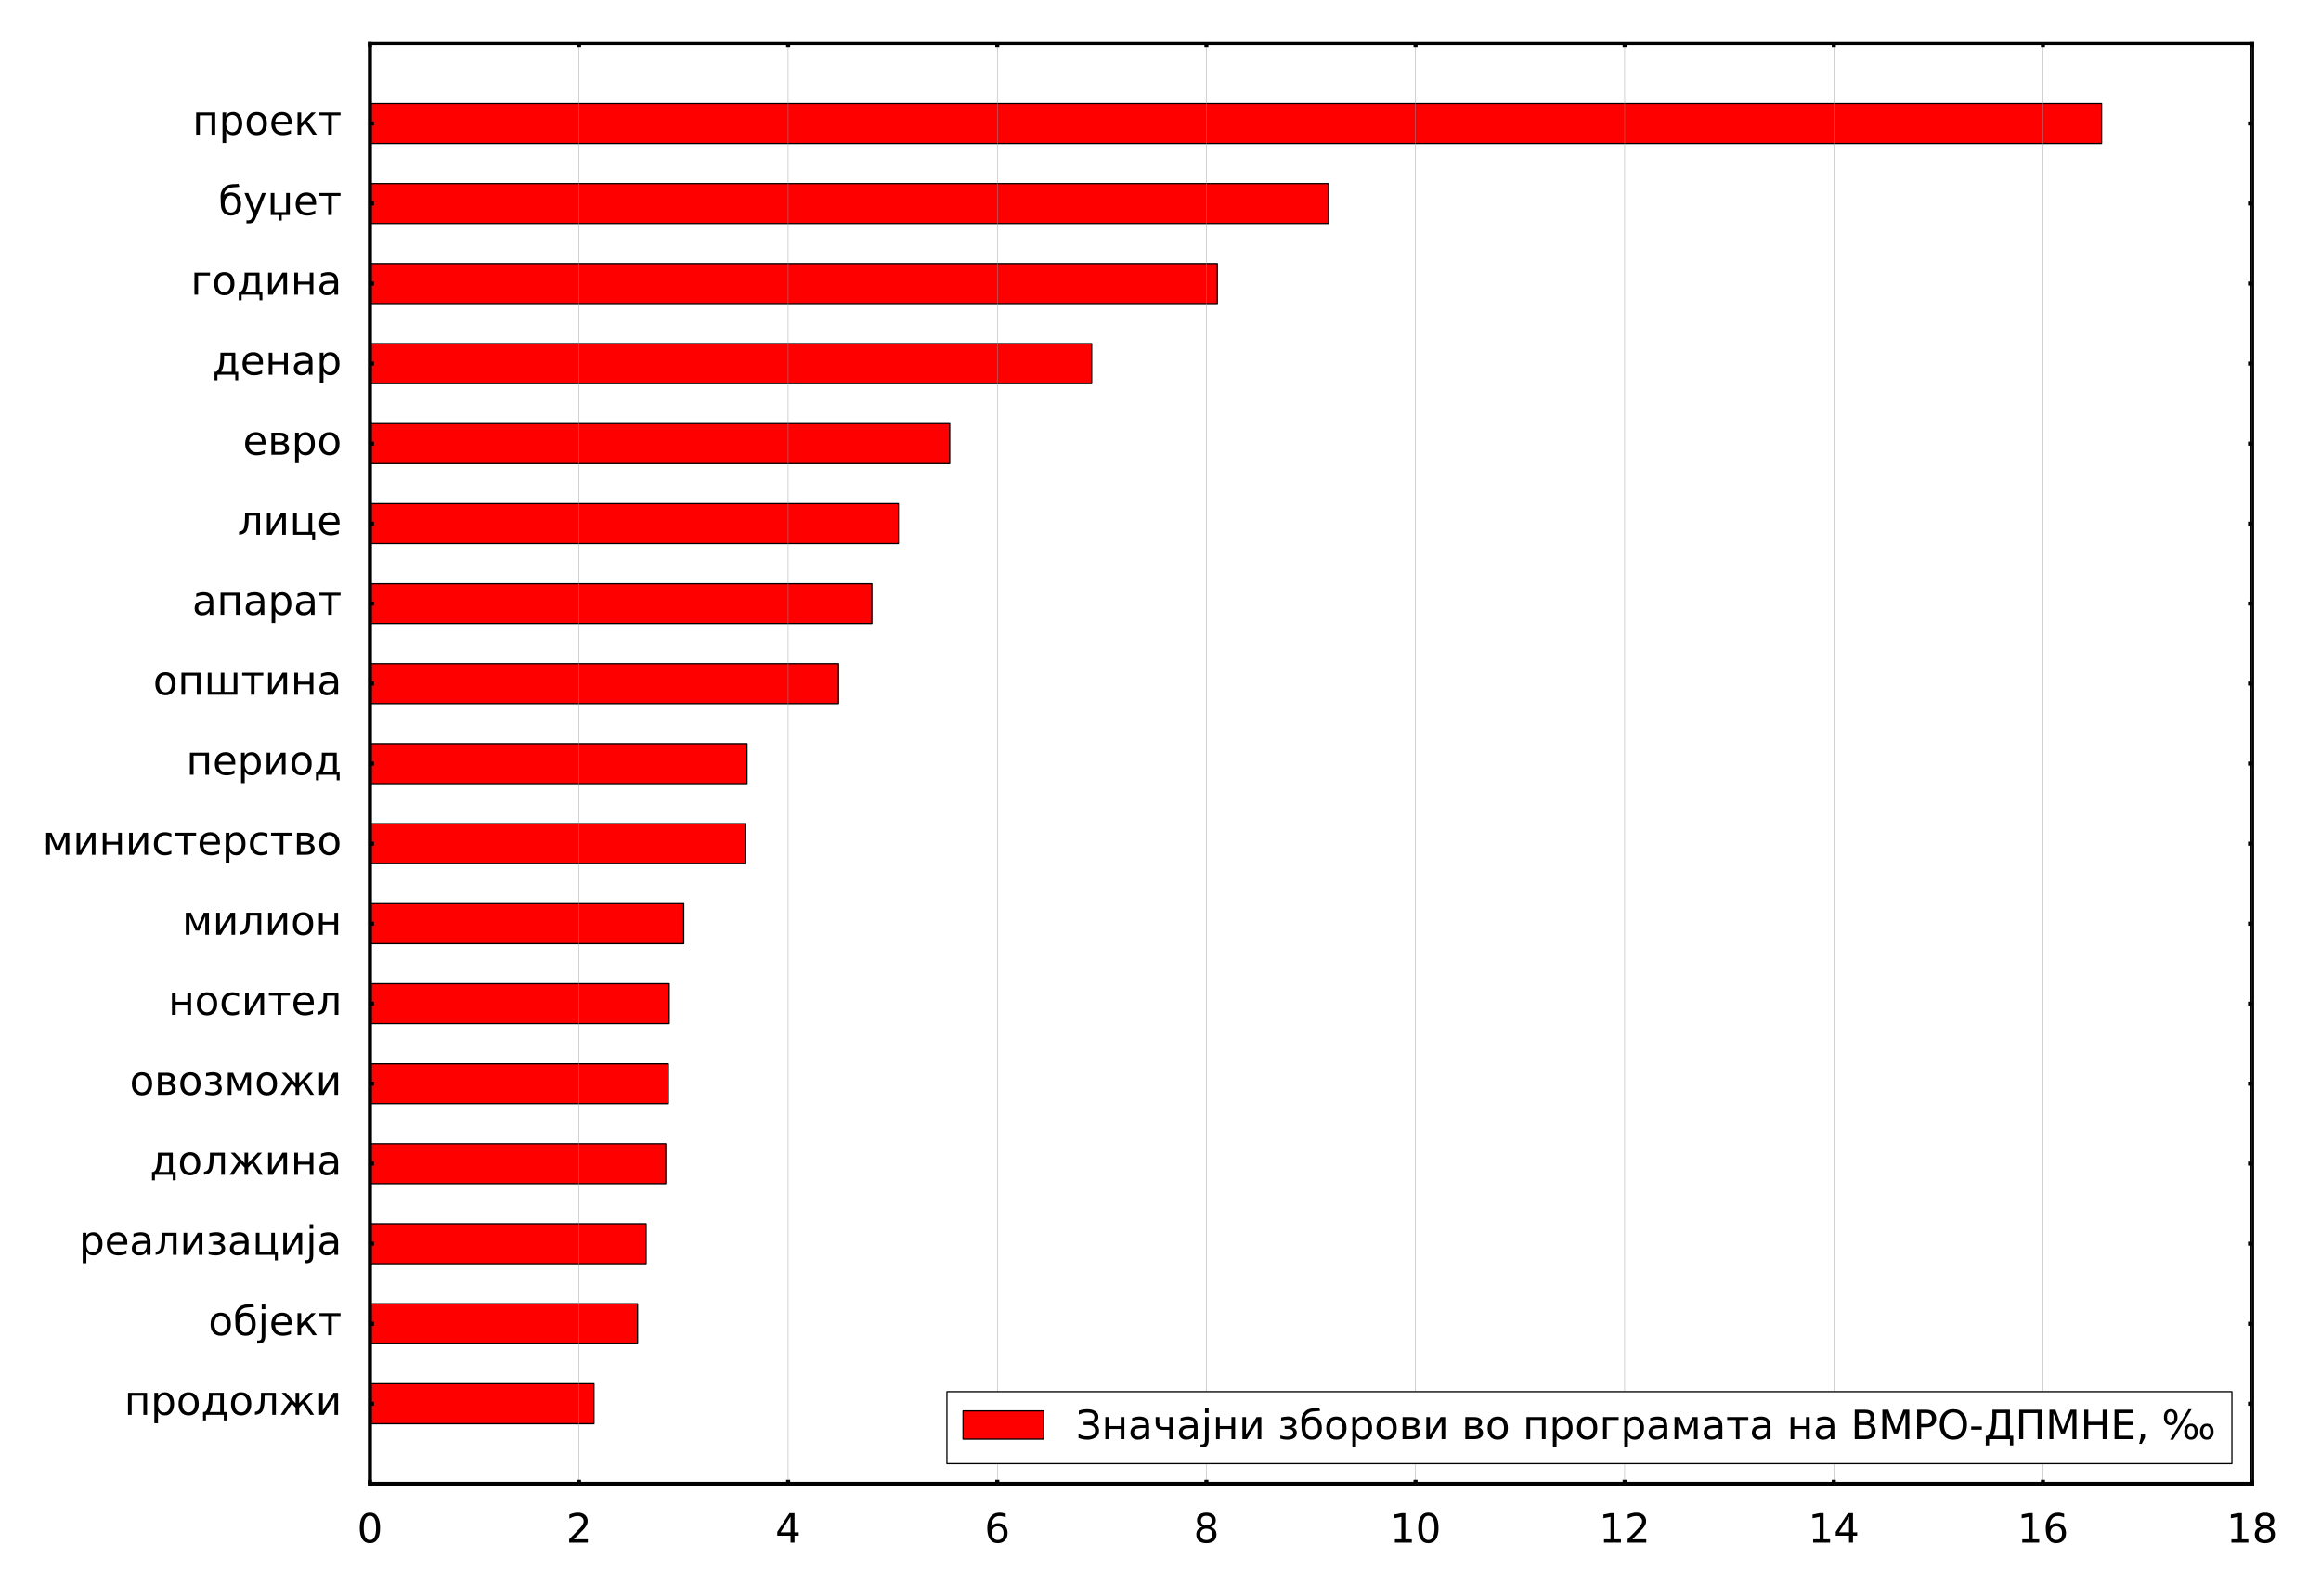 <?xml version="1.0" encoding="utf-8" standalone="no"?>
<!DOCTYPE svg PUBLIC "-//W3C//DTD SVG 1.1//EN"
  "http://www.w3.org/Graphics/SVG/1.1/DTD/svg11.dtd">
<!-- Created with matplotlib (http://matplotlib.org/) -->
<svg height="396pt" version="1.1" viewBox="0 0 576 396" width="576pt" xmlns="http://www.w3.org/2000/svg" xmlns:xlink="http://www.w3.org/1999/xlink">
 <defs>
  <style type="text/css">
*{stroke-linecap:butt;stroke-linejoin:round;stroke-miterlimit:100000;}
  </style>
 </defs>
 <g id="figure_1">
  <g id="patch_1">
   <path d="M 0 396 
L 576 396 
L 576 0 
L 0 0 
z
" style="fill:#ffffff;"/>
  </g>
  <g id="axes_1">
   <g id="patch_2">
    <path d="M 91.8 368.2 
L 558.888 368.2 
L 558.888 10.8 
L 91.8 10.8 
z
" style="fill:#ffffff;"/>
   </g>
   <g id="patch_3">
    <path clip-path="url(#p13153e1af4)" d="M 91.8 353.308 
L 147.401 353.308 
L 147.401 343.381 
L 91.8 343.381 
z
" style="fill:#ff0000;stroke:#000000;stroke-linejoin:miter;stroke-width:0.3;"/>
   </g>
   <g id="patch_4">
    <path clip-path="url(#p13153e1af4)" d="M 91.8 333.453 
L 158.225 333.453 
L 158.225 323.525 
L 91.8 323.525 
z
" style="fill:#ff0000;stroke:#000000;stroke-linejoin:miter;stroke-width:0.3;"/>
   </g>
   <g id="patch_5">
    <path clip-path="url(#p13153e1af4)" d="M 91.8 313.597 
L 160.347 313.597 
L 160.347 303.669 
L 91.8 303.669 
z
" style="fill:#ff0000;stroke:#000000;stroke-linejoin:miter;stroke-width:0.3;"/>
   </g>
   <g id="patch_6">
    <path clip-path="url(#p13153e1af4)" d="M 91.8 293.742 
L 165.228 293.742 
L 165.228 283.814 
L 91.8 283.814 
z
" style="fill:#ff0000;stroke:#000000;stroke-linejoin:miter;stroke-width:0.3;"/>
   </g>
   <g id="patch_7">
    <path clip-path="url(#p13153e1af4)" d="M 91.8 273.886 
L 165.864 273.886 
L 165.864 263.958 
L 91.8 263.958 
z
" style="fill:#ff0000;stroke:#000000;stroke-linejoin:miter;stroke-width:0.3;"/>
   </g>
   <g id="patch_8">
    <path clip-path="url(#p13153e1af4)" d="M 91.8 254.031 
L 166.077 254.031 
L 166.077 244.103 
L 91.8 244.103 
z
" style="fill:#ff0000;stroke:#000000;stroke-linejoin:miter;stroke-width:0.3;"/>
   </g>
   <g id="patch_9">
    <path clip-path="url(#p13153e1af4)" d="M 91.8 234.175 
L 169.684 234.175 
L 169.684 224.247 
L 91.8 224.247 
z
" style="fill:#ff0000;stroke:#000000;stroke-linejoin:miter;stroke-width:0.3;"/>
   </g>
   <g id="patch_10">
    <path clip-path="url(#p13153e1af4)" d="M 91.8 214.319 
L 184.964 214.319 
L 184.964 204.392 
L 91.8 204.392 
z
" style="fill:#ff0000;stroke:#000000;stroke-linejoin:miter;stroke-width:0.3;"/>
   </g>
   <g id="patch_11">
    <path clip-path="url(#p13153e1af4)" d="M 91.8 194.464 
L 185.389 194.464 
L 185.389 184.536 
L 91.8 184.536 
z
" style="fill:#ff0000;stroke:#000000;stroke-linejoin:miter;stroke-width:0.3;"/>
   </g>
   <g id="patch_12">
    <path clip-path="url(#p13153e1af4)" d="M 91.8 174.608 
L 208.096 174.608 
L 208.096 164.681 
L 91.8 164.681 
z
" style="fill:#ff0000;stroke:#000000;stroke-linejoin:miter;stroke-width:0.3;"/>
   </g>
   <g id="patch_13">
    <path clip-path="url(#p13153e1af4)" d="M 91.8 154.753 
L 216.373 154.753 
L 216.373 144.825 
L 91.8 144.825 
z
" style="fill:#ff0000;stroke:#000000;stroke-linejoin:miter;stroke-width:0.3;"/>
   </g>
   <g id="patch_14">
    <path clip-path="url(#p13153e1af4)" d="M 91.8 134.897 
L 222.951 134.897 
L 222.951 124.969 
L 91.8 124.969 
z
" style="fill:#ff0000;stroke:#000000;stroke-linejoin:miter;stroke-width:0.3;"/>
   </g>
   <g id="patch_15">
    <path clip-path="url(#p13153e1af4)" d="M 91.8 115.042 
L 235.685 115.042 
L 235.685 105.114 
L 91.8 105.114 
z
" style="fill:#ff0000;stroke:#000000;stroke-linejoin:miter;stroke-width:0.3;"/>
   </g>
   <g id="patch_16">
    <path clip-path="url(#p13153e1af4)" d="M 91.8 95.186 
L 270.913 95.186 
L 270.913 85.258 
L 91.8 85.258 
z
" style="fill:#ff0000;stroke:#000000;stroke-linejoin:miter;stroke-width:0.3;"/>
   </g>
   <g id="patch_17">
    <path clip-path="url(#p13153e1af4)" d="M 91.8 75.331 
L 302.109 75.331 
L 302.109 65.403 
L 91.8 65.403 
z
" style="fill:#ff0000;stroke:#000000;stroke-linejoin:miter;stroke-width:0.3;"/>
   </g>
   <g id="patch_18">
    <path clip-path="url(#p13153e1af4)" d="M 91.8 55.475 
L 329.698 55.475 
L 329.698 45.547 
L 91.8 45.547 
z
" style="fill:#ff0000;stroke:#000000;stroke-linejoin:miter;stroke-width:0.3;"/>
   </g>
   <g id="patch_19">
    <path clip-path="url(#p13153e1af4)" d="M 91.8 35.619 
L 521.544 35.619 
L 521.544 25.692 
L 91.8 25.692 
z
" style="fill:#ff0000;stroke:#000000;stroke-linejoin:miter;stroke-width:0.3;"/>
   </g>
   <g id="patch_20">
    <path d="M 91.8 10.8 
L 558.888 10.8 
" style="fill:none;stroke:#000000;stroke-linecap:square;stroke-linejoin:miter;"/>
   </g>
   <g id="patch_21">
    <path d="M 558.888 368.2 
L 558.888 10.8 
" style="fill:none;stroke:#000000;stroke-linecap:square;stroke-linejoin:miter;"/>
   </g>
   <g id="patch_22">
    <path d="M 91.8 368.2 
L 558.888 368.2 
" style="fill:none;stroke:#000000;stroke-linecap:square;stroke-linejoin:miter;"/>
   </g>
   <g id="patch_23">
    <path d="M 91.8 368.2 
L 91.8 10.8 
" style="fill:none;stroke:#000000;stroke-linecap:square;stroke-linejoin:miter;"/>
   </g>
   <g id="matplotlib.axis_1">
    <g id="xtick_1">
     <g id="line2d_1">
      <path clip-path="url(#p13153e1af4)" d="M 91.8 368.2 
L 91.8 10.8 
" style="fill:none;stroke:#999999;stroke-linecap:square;stroke-width:0.1;"/>
     </g>
     <g id="line2d_2">
      <defs>
       <path d="M 0 0 
L 0 -1 
" id="m76e1d0efbb" style="stroke:#000000;"/>
      </defs>
      <g>
       <use style="stroke:#000000;" x="91.8" xlink:href="#m76e1d0efbb" y="368.2"/>
      </g>
     </g>
     <g id="line2d_3">
      <defs>
       <path d="M 0 0 
L 0 1 
" id="m4aeb78af5b" style="stroke:#000000;"/>
      </defs>
      <g>
       <use style="stroke:#000000;" x="91.8" xlink:href="#m4aeb78af5b" y="10.8"/>
      </g>
     </g>
     <g id="text_1">
      <!-- 0 -->
      <defs>
       <path d="M 31.781 66.406 
Q 24.172 66.406 20.328 58.906 
Q 16.5 51.422 16.5 36.375 
Q 16.5 21.391 20.328 13.891 
Q 24.172 6.391 31.781 6.391 
Q 39.453 6.391 43.281 13.891 
Q 47.125 21.391 47.125 36.375 
Q 47.125 51.422 43.281 58.906 
Q 39.453 66.406 31.781 66.406 
M 31.781 74.219 
Q 44.047 74.219 50.516 64.516 
Q 56.984 54.828 56.984 36.375 
Q 56.984 17.969 50.516 8.266 
Q 44.047 -1.422 31.781 -1.422 
Q 19.531 -1.422 13.062 8.266 
Q 6.594 17.969 6.594 36.375 
Q 6.594 54.828 13.062 64.516 
Q 19.531 74.219 31.781 74.219 
" id="DejaVuSans-30"/>
      </defs>
      <g transform="translate(88.619 382.798)scale(0.1 -0.1)">
       <use xlink:href="#DejaVuSans-30"/>
      </g>
     </g>
    </g>
    <g id="xtick_2">
     <g id="line2d_4">
      <path clip-path="url(#p13153e1af4)" d="M 143.699 368.2 
L 143.699 10.8 
" style="fill:none;stroke:#999999;stroke-linecap:square;stroke-width:0.1;"/>
     </g>
     <g id="line2d_5">
      <g>
       <use style="stroke:#000000;" x="143.699" xlink:href="#m76e1d0efbb" y="368.2"/>
      </g>
     </g>
     <g id="line2d_6">
      <g>
       <use style="stroke:#000000;" x="143.699" xlink:href="#m4aeb78af5b" y="10.8"/>
      </g>
     </g>
     <g id="text_2">
      <!-- 2 -->
      <defs>
       <path d="M 19.188 8.297 
L 53.609 8.297 
L 53.609 0 
L 7.328 0 
L 7.328 8.297 
Q 12.938 14.109 22.625 23.891 
Q 32.328 33.688 34.812 36.531 
Q 39.547 41.844 41.422 45.531 
Q 43.312 49.219 43.312 52.781 
Q 43.312 58.594 39.234 62.25 
Q 35.156 65.922 28.609 65.922 
Q 23.969 65.922 18.812 64.312 
Q 13.672 62.703 7.812 59.422 
L 7.812 69.391 
Q 13.766 71.781 18.938 73 
Q 24.125 74.219 28.422 74.219 
Q 39.75 74.219 46.484 68.547 
Q 53.219 62.891 53.219 53.422 
Q 53.219 48.922 51.531 44.891 
Q 49.859 40.875 45.406 35.406 
Q 44.188 33.984 37.641 27.219 
Q 31.109 20.453 19.188 8.297 
" id="DejaVuSans-32"/>
      </defs>
      <g transform="translate(140.517 382.798)scale(0.1 -0.1)">
       <use xlink:href="#DejaVuSans-32"/>
      </g>
     </g>
    </g>
    <g id="xtick_3">
     <g id="line2d_7">
      <path clip-path="url(#p13153e1af4)" d="M 195.597 368.2 
L 195.597 10.8 
" style="fill:none;stroke:#999999;stroke-linecap:square;stroke-width:0.1;"/>
     </g>
     <g id="line2d_8">
      <g>
       <use style="stroke:#000000;" x="195.597" xlink:href="#m76e1d0efbb" y="368.2"/>
      </g>
     </g>
     <g id="line2d_9">
      <g>
       <use style="stroke:#000000;" x="195.597" xlink:href="#m4aeb78af5b" y="10.8"/>
      </g>
     </g>
     <g id="text_3">
      <!-- 4 -->
      <defs>
       <path d="M 37.797 64.312 
L 12.891 25.391 
L 37.797 25.391 
z
M 35.203 72.906 
L 47.609 72.906 
L 47.609 25.391 
L 58.016 25.391 
L 58.016 17.188 
L 47.609 17.188 
L 47.609 0 
L 37.797 0 
L 37.797 17.188 
L 4.891 17.188 
L 4.891 26.703 
z
" id="DejaVuSans-34"/>
      </defs>
      <g transform="translate(192.416 382.798)scale(0.1 -0.1)">
       <use xlink:href="#DejaVuSans-34"/>
      </g>
     </g>
    </g>
    <g id="xtick_4">
     <g id="line2d_10">
      <path clip-path="url(#p13153e1af4)" d="M 247.496 368.2 
L 247.496 10.8 
" style="fill:none;stroke:#999999;stroke-linecap:square;stroke-width:0.1;"/>
     </g>
     <g id="line2d_11">
      <g>
       <use style="stroke:#000000;" x="247.496" xlink:href="#m76e1d0efbb" y="368.2"/>
      </g>
     </g>
     <g id="line2d_12">
      <g>
       <use style="stroke:#000000;" x="247.496" xlink:href="#m4aeb78af5b" y="10.8"/>
      </g>
     </g>
     <g id="text_4">
      <!-- 6 -->
      <defs>
       <path d="M 33.016 40.375 
Q 26.375 40.375 22.484 35.828 
Q 18.609 31.297 18.609 23.391 
Q 18.609 15.531 22.484 10.953 
Q 26.375 6.391 33.016 6.391 
Q 39.656 6.391 43.531 10.953 
Q 47.406 15.531 47.406 23.391 
Q 47.406 31.297 43.531 35.828 
Q 39.656 40.375 33.016 40.375 
M 52.594 71.297 
L 52.594 62.312 
Q 48.875 64.062 45.094 64.984 
Q 41.312 65.922 37.594 65.922 
Q 27.828 65.922 22.672 59.328 
Q 17.531 52.734 16.797 39.406 
Q 19.672 43.656 24.016 45.922 
Q 28.375 48.188 33.594 48.188 
Q 44.578 48.188 50.953 41.516 
Q 57.328 34.859 57.328 23.391 
Q 57.328 12.156 50.688 5.359 
Q 44.047 -1.422 33.016 -1.422 
Q 20.359 -1.422 13.672 8.266 
Q 6.984 17.969 6.984 36.375 
Q 6.984 53.656 15.188 63.938 
Q 23.391 74.219 37.203 74.219 
Q 40.922 74.219 44.703 73.484 
Q 48.484 72.75 52.594 71.297 
" id="DejaVuSans-36"/>
      </defs>
      <g transform="translate(244.315 382.798)scale(0.1 -0.1)">
       <use xlink:href="#DejaVuSans-36"/>
      </g>
     </g>
    </g>
    <g id="xtick_5">
     <g id="line2d_13">
      <path clip-path="url(#p13153e1af4)" d="M 299.394 368.2 
L 299.394 10.8 
" style="fill:none;stroke:#999999;stroke-linecap:square;stroke-width:0.1;"/>
     </g>
     <g id="line2d_14">
      <g>
       <use style="stroke:#000000;" x="299.394" xlink:href="#m76e1d0efbb" y="368.2"/>
      </g>
     </g>
     <g id="line2d_15">
      <g>
       <use style="stroke:#000000;" x="299.394" xlink:href="#m4aeb78af5b" y="10.8"/>
      </g>
     </g>
     <g id="text_5">
      <!-- 8 -->
      <defs>
       <path d="M 31.781 34.625 
Q 24.75 34.625 20.719 30.859 
Q 16.703 27.094 16.703 20.516 
Q 16.703 13.922 20.719 10.156 
Q 24.75 6.391 31.781 6.391 
Q 38.812 6.391 42.859 10.172 
Q 46.922 13.969 46.922 20.516 
Q 46.922 27.094 42.891 30.859 
Q 38.875 34.625 31.781 34.625 
M 21.922 38.812 
Q 15.578 40.375 12.031 44.719 
Q 8.5 49.078 8.5 55.328 
Q 8.5 64.062 14.719 69.141 
Q 20.953 74.219 31.781 74.219 
Q 42.672 74.219 48.875 69.141 
Q 55.078 64.062 55.078 55.328 
Q 55.078 49.078 51.531 44.719 
Q 48 40.375 41.703 38.812 
Q 48.828 37.156 52.797 32.312 
Q 56.781 27.484 56.781 20.516 
Q 56.781 9.906 50.312 4.234 
Q 43.844 -1.422 31.781 -1.422 
Q 19.734 -1.422 13.25 4.234 
Q 6.781 9.906 6.781 20.516 
Q 6.781 27.484 10.781 32.312 
Q 14.797 37.156 21.922 38.812 
M 18.312 54.391 
Q 18.312 48.734 21.844 45.562 
Q 25.391 42.391 31.781 42.391 
Q 38.141 42.391 41.719 45.562 
Q 45.312 48.734 45.312 54.391 
Q 45.312 60.062 41.719 63.234 
Q 38.141 66.406 31.781 66.406 
Q 25.391 66.406 21.844 63.234 
Q 18.312 60.062 18.312 54.391 
" id="DejaVuSans-38"/>
      </defs>
      <g transform="translate(296.213 382.798)scale(0.1 -0.1)">
       <use xlink:href="#DejaVuSans-38"/>
      </g>
     </g>
    </g>
    <g id="xtick_6">
     <g id="line2d_16">
      <path clip-path="url(#p13153e1af4)" d="M 351.293 368.2 
L 351.293 10.8 
" style="fill:none;stroke:#999999;stroke-linecap:square;stroke-width:0.1;"/>
     </g>
     <g id="line2d_17">
      <g>
       <use style="stroke:#000000;" x="351.293" xlink:href="#m76e1d0efbb" y="368.2"/>
      </g>
     </g>
     <g id="line2d_18">
      <g>
       <use style="stroke:#000000;" x="351.293" xlink:href="#m4aeb78af5b" y="10.8"/>
      </g>
     </g>
     <g id="text_6">
      <!-- 10 -->
      <defs>
       <path d="M 12.406 8.297 
L 28.516 8.297 
L 28.516 63.922 
L 10.984 60.406 
L 10.984 69.391 
L 28.422 72.906 
L 38.281 72.906 
L 38.281 8.297 
L 54.391 8.297 
L 54.391 0 
L 12.406 0 
z
" id="DejaVuSans-31"/>
      </defs>
      <g transform="translate(344.931 382.798)scale(0.1 -0.1)">
       <use xlink:href="#DejaVuSans-31"/>
       <use x="63.623" xlink:href="#DejaVuSans-30"/>
      </g>
     </g>
    </g>
    <g id="xtick_7">
     <g id="line2d_19">
      <path clip-path="url(#p13153e1af4)" d="M 403.192 368.2 
L 403.192 10.8 
" style="fill:none;stroke:#999999;stroke-linecap:square;stroke-width:0.1;"/>
     </g>
     <g id="line2d_20">
      <g>
       <use style="stroke:#000000;" x="403.192" xlink:href="#m76e1d0efbb" y="368.2"/>
      </g>
     </g>
     <g id="line2d_21">
      <g>
       <use style="stroke:#000000;" x="403.192" xlink:href="#m4aeb78af5b" y="10.8"/>
      </g>
     </g>
     <g id="text_7">
      <!-- 12 -->
      <g transform="translate(396.829 382.798)scale(0.1 -0.1)">
       <use xlink:href="#DejaVuSans-31"/>
       <use x="63.623" xlink:href="#DejaVuSans-32"/>
      </g>
     </g>
    </g>
    <g id="xtick_8">
     <g id="line2d_22">
      <path clip-path="url(#p13153e1af4)" d="M 455.09 368.2 
L 455.09 10.8 
" style="fill:none;stroke:#999999;stroke-linecap:square;stroke-width:0.1;"/>
     </g>
     <g id="line2d_23">
      <g>
       <use style="stroke:#000000;" x="455.09" xlink:href="#m76e1d0efbb" y="368.2"/>
      </g>
     </g>
     <g id="line2d_24">
      <g>
       <use style="stroke:#000000;" x="455.09" xlink:href="#m4aeb78af5b" y="10.8"/>
      </g>
     </g>
     <g id="text_8">
      <!-- 14 -->
      <g transform="translate(448.728 382.798)scale(0.1 -0.1)">
       <use xlink:href="#DejaVuSans-31"/>
       <use x="63.623" xlink:href="#DejaVuSans-34"/>
      </g>
     </g>
    </g>
    <g id="xtick_9">
     <g id="line2d_25">
      <path clip-path="url(#p13153e1af4)" d="M 506.989 368.2 
L 506.989 10.8 
" style="fill:none;stroke:#999999;stroke-linecap:square;stroke-width:0.1;"/>
     </g>
     <g id="line2d_26">
      <g>
       <use style="stroke:#000000;" x="506.989" xlink:href="#m76e1d0efbb" y="368.2"/>
      </g>
     </g>
     <g id="line2d_27">
      <g>
       <use style="stroke:#000000;" x="506.989" xlink:href="#m4aeb78af5b" y="10.8"/>
      </g>
     </g>
     <g id="text_9">
      <!-- 16 -->
      <g transform="translate(500.626 382.798)scale(0.1 -0.1)">
       <use xlink:href="#DejaVuSans-31"/>
       <use x="63.623" xlink:href="#DejaVuSans-36"/>
      </g>
     </g>
    </g>
    <g id="xtick_10">
     <g id="line2d_28">
      <path clip-path="url(#p13153e1af4)" d="M 558.888 368.2 
L 558.888 10.8 
" style="fill:none;stroke:#999999;stroke-linecap:square;stroke-width:0.1;"/>
     </g>
     <g id="line2d_29">
      <g>
       <use style="stroke:#000000;" x="558.888" xlink:href="#m76e1d0efbb" y="368.2"/>
      </g>
     </g>
     <g id="line2d_30">
      <g>
       <use style="stroke:#000000;" x="558.888" xlink:href="#m4aeb78af5b" y="10.8"/>
      </g>
     </g>
     <g id="text_10">
      <!-- 18 -->
      <g transform="translate(552.525 382.798)scale(0.1 -0.1)">
       <use xlink:href="#DejaVuSans-31"/>
       <use x="63.623" xlink:href="#DejaVuSans-38"/>
      </g>
     </g>
    </g>
   </g>
   <g id="matplotlib.axis_2">
    <g id="ytick_1">
     <g id="line2d_31">
      <defs>
       <path d="M 0 0 
L 1 0 
" id="m830a93de79" style="stroke:#000000;"/>
      </defs>
      <g>
       <use style="stroke:#000000;" x="91.8" xlink:href="#m830a93de79" y="348.344"/>
      </g>
     </g>
     <g id="line2d_32">
      <defs>
       <path d="M 0 0 
L -1 0 
" id="m2ca3d62f5e" style="stroke:#000000;"/>
      </defs>
      <g>
       <use style="stroke:#000000;" x="558.888" xlink:href="#m2ca3d62f5e" y="348.344"/>
      </g>
     </g>
     <g id="text_11">
      <!-- продолжи -->
      <defs>
       <path d="M 3.719 0 
L 3.719 7.469 
Q 12.594 8.844 15.328 14.984 
Q 18.656 23.641 18.656 45.75 
L 18.656 54.688 
L 55.609 54.688 
L 55.609 0 
L 46.625 0 
L 46.625 47.516 
L 27.641 47.516 
L 27.641 42.094 
Q 27.641 21 23.344 11.531 
Q 18.75 1.422 3.719 0 
" id="DejaVuSans-43b"/>
       <path d="M 30.609 48.391 
Q 23.391 48.391 19.188 42.75 
Q 14.984 37.109 14.984 27.297 
Q 14.984 17.484 19.156 11.844 
Q 23.344 6.203 30.609 6.203 
Q 37.797 6.203 41.984 11.859 
Q 46.188 17.531 46.188 27.297 
Q 46.188 37.016 41.984 42.703 
Q 37.797 48.391 30.609 48.391 
M 30.609 56 
Q 42.328 56 49.016 48.375 
Q 55.719 40.766 55.719 27.297 
Q 55.719 13.875 49.016 6.219 
Q 42.328 -1.422 30.609 -1.422 
Q 18.844 -1.422 12.172 6.219 
Q 5.516 13.875 5.516 27.297 
Q 5.516 40.766 12.172 48.375 
Q 18.844 56 30.609 56 
" id="DejaVuSans-43e"/>
       <path d="M 56.297 54.688 
L 56.297 0 
L 47.266 0 
L 47.266 47.516 
L 18.109 47.516 
L 18.109 0 
L 9.078 0 
L 9.078 54.688 
z
" id="DejaVuSans-43f"/>
       <path d="M 18.109 8.203 
L 18.109 -20.797 
L 9.078 -20.797 
L 9.078 54.688 
L 18.109 54.688 
L 18.109 46.391 
Q 20.953 51.266 25.266 53.625 
Q 29.594 56 35.594 56 
Q 45.562 56 51.781 48.094 
Q 58.016 40.188 58.016 27.297 
Q 58.016 14.406 51.781 6.484 
Q 45.562 -1.422 35.594 -1.422 
Q 29.594 -1.422 25.266 0.953 
Q 20.953 3.328 18.109 8.203 
M 48.688 27.297 
Q 48.688 37.203 44.609 42.844 
Q 40.531 48.484 33.406 48.484 
Q 26.266 48.484 22.188 42.844 
Q 18.109 37.203 18.109 27.297 
Q 18.109 17.391 22.188 11.75 
Q 26.266 6.109 33.406 6.109 
Q 40.531 6.109 44.609 11.75 
Q 48.688 17.391 48.688 27.297 
" id="DejaVuSans-440"/>
       <path d="M 21.625 7.172 
L 47.703 7.172 
L 47.703 47.516 
L 28.812 47.516 
L 28.812 40.672 
Q 28.812 20.562 23.047 9.812 
z
M 8.594 7.172 
Q 13.031 9.125 14.984 13.281 
Q 19.781 23.578 19.781 44.344 
L 19.781 54.688 
L 56.734 54.688 
L 56.734 7.172 
L 63.922 7.172 
L 63.922 -13.812 
L 56.734 -13.812 
L 56.734 0 
L 12.406 0 
L 12.406 -13.812 
L 5.219 -13.812 
L 5.219 7.172 
z
" id="DejaVuSans-434"/>
       <path d="M 40.578 54.688 
L 49.516 54.688 
L 49.516 29 
L 73.391 54.688 
L 83.844 54.688 
L 64.203 33.641 
L 86.672 0 
L 77.047 0 
L 58.641 27.641 
L 49.516 17.828 
L 49.516 0 
L 40.578 0 
L 40.578 17.828 
L 31.453 27.641 
L 13.031 0 
L 3.422 0 
L 25.875 33.641 
L 6.25 54.688 
L 16.703 54.688 
L 40.578 29 
z
" id="DejaVuSans-436"/>
       <path d="M 55.906 54.688 
L 55.906 0 
L 46.969 0 
L 46.969 43.891 
L 20.609 0 
L 9.078 0 
L 9.078 54.688 
L 18.016 54.688 
L 18.016 10.891 
L 44.344 54.688 
z
" id="DejaVuSans-438"/>
      </defs>
      <g transform="translate(30.863 351.104)scale(0.1 -0.1)">
       <use xlink:href="#DejaVuSans-43f"/>
       <use x="65.381" xlink:href="#DejaVuSans-440"/>
       <use x="128.857" xlink:href="#DejaVuSans-43e"/>
       <use x="190.039" xlink:href="#DejaVuSans-434"/>
       <use x="259.18" xlink:href="#DejaVuSans-43e"/>
       <use x="320.361" xlink:href="#DejaVuSans-43b"/>
       <use x="384.277" xlink:href="#DejaVuSans-436"/>
       <use x="474.365" xlink:href="#DejaVuSans-438"/>
      </g>
     </g>
    </g>
    <g id="ytick_2">
     <g id="line2d_33">
      <g>
       <use style="stroke:#000000;" x="91.8" xlink:href="#m830a93de79" y="328.489"/>
      </g>
     </g>
     <g id="line2d_34">
      <g>
       <use style="stroke:#000000;" x="558.888" xlink:href="#m2ca3d62f5e" y="328.489"/>
      </g>
     </g>
     <g id="text_12">
      <!-- објект -->
      <defs>
       <path d="M 31.109 56 
Q 42.828 56 49.516 48.375 
Q 56.203 40.766 56.203 27.297 
Q 56.203 13.875 49.516 6.219 
Q 42.828 -1.422 31.109 -1.422 
Q 19.344 -1.422 12.844 6 
Q 6.344 13.422 6 27.297 
L 5.719 38.484 
Q 5.469 44.281 5.469 46.297 
Q 5.469 54.109 8.297 59.859 
Q 12.75 68.891 20.438 72.797 
Q 28.125 76.703 41.016 76.812 
Q 46.969 76.859 49.609 77.688 
L 52.094 70.562 
Q 49.703 69.578 47.516 69.531 
L 35.297 68.703 
Q 29.156 68.266 25.438 66.109 
Q 15.719 60.406 14.797 52.938 
L 14.453 50.203 
Q 20.797 56 31.109 56 
M 31.109 48.391 
Q 23.875 48.391 19.672 42.75 
Q 15.484 37.109 15.484 27.297 
Q 15.484 17.484 19.656 11.844 
Q 23.828 6.203 31.109 6.203 
Q 38.281 6.203 42.484 11.859 
Q 46.688 17.531 46.688 27.297 
Q 46.688 37.016 42.484 42.703 
Q 38.281 48.391 31.109 48.391 
" id="DejaVuSans-431"/>
       <path d="M 9.422 54.688 
L 18.406 54.688 
L 18.406 -0.984 
Q 18.406 -11.422 14.422 -16.109 
Q 10.453 -20.797 1.609 -20.797 
L -1.812 -20.797 
L -1.812 -13.188 
L 0.594 -13.188 
Q 5.719 -13.188 7.562 -10.812 
Q 9.422 -8.453 9.422 -0.984 
z
M 9.422 75.984 
L 18.406 75.984 
L 18.406 64.594 
L 9.422 64.594 
z
" id="DejaVuSans-458"/>
       <path d="M 2.938 54.688 
L 55.328 54.688 
L 55.328 47.516 
L 33.547 47.516 
L 33.547 0 
L 24.703 0 
L 24.703 47.516 
L 2.938 47.516 
z
" id="DejaVuSans-442"/>
       <path d="M 56.203 29.594 
L 56.203 25.203 
L 14.891 25.203 
Q 15.484 15.922 20.484 11.062 
Q 25.484 6.203 34.422 6.203 
Q 39.594 6.203 44.453 7.469 
Q 49.312 8.734 54.109 11.281 
L 54.109 2.781 
Q 49.266 0.734 44.188 -0.344 
Q 39.109 -1.422 33.891 -1.422 
Q 20.797 -1.422 13.156 6.188 
Q 5.516 13.812 5.516 26.812 
Q 5.516 40.234 12.766 48.109 
Q 20.016 56 32.328 56 
Q 43.359 56 49.781 48.891 
Q 56.203 41.797 56.203 29.594 
M 47.219 32.234 
Q 47.125 39.594 43.094 43.984 
Q 39.062 48.391 32.422 48.391 
Q 24.906 48.391 20.391 44.141 
Q 15.875 39.891 15.188 32.172 
z
" id="DejaVuSans-435"/>
       <path d="M 9.078 54.688 
L 18.016 54.688 
L 18.016 29 
L 43.359 54.688 
L 54.391 54.688 
L 33.5 33.547 
L 57.078 0 
L 47.016 0 
L 27.641 27.594 
L 18.016 17.828 
L 18.016 0 
L 9.078 0 
z
" id="DejaVuSans-43a"/>
      </defs>
      <g transform="translate(51.717 331.333)scale(0.1 -0.1)">
       <use xlink:href="#DejaVuSans-43e"/>
       <use x="61.182" xlink:href="#DejaVuSans-431"/>
       <use x="122.852" xlink:href="#DejaVuSans-458"/>
       <use x="150.635" xlink:href="#DejaVuSans-435"/>
       <use x="212.158" xlink:href="#DejaVuSans-43a"/>
       <use x="272.559" xlink:href="#DejaVuSans-442"/>
      </g>
     </g>
    </g>
    <g id="ytick_3">
     <g id="line2d_35">
      <g>
       <use style="stroke:#000000;" x="91.8" xlink:href="#m830a93de79" y="308.633"/>
      </g>
     </g>
     <g id="line2d_36">
      <g>
       <use style="stroke:#000000;" x="558.888" xlink:href="#m2ca3d62f5e" y="308.633"/>
      </g>
     </g>
     <g id="text_13">
      <!-- реализација -->
      <defs>
       <path d="M 34.281 27.484 
Q 23.391 27.484 19.188 25 
Q 14.984 22.516 14.984 16.5 
Q 14.984 11.719 18.141 8.906 
Q 21.297 6.109 26.703 6.109 
Q 34.188 6.109 38.703 11.406 
Q 43.219 16.703 43.219 25.484 
L 43.219 27.484 
z
M 52.203 31.203 
L 52.203 0 
L 43.219 0 
L 43.219 8.297 
Q 40.141 3.328 35.547 0.953 
Q 30.953 -1.422 24.312 -1.422 
Q 15.922 -1.422 10.953 3.297 
Q 6 8.016 6 15.922 
Q 6 25.141 12.172 29.828 
Q 18.359 34.516 30.609 34.516 
L 43.219 34.516 
L 43.219 35.406 
Q 43.219 41.609 39.141 45 
Q 35.062 48.391 27.688 48.391 
Q 23 48.391 18.547 47.266 
Q 14.109 46.141 10.016 43.891 
L 10.016 52.203 
Q 14.938 54.109 19.578 55.047 
Q 24.219 56 28.609 56 
Q 40.484 56 46.344 49.844 
Q 52.203 43.703 52.203 31.203 
" id="DejaVuSans-430"/>
       <path d="M 56.297 0 
L 9.078 0 
L 9.078 54.688 
L 18.109 54.688 
L 18.109 7.172 
L 47.266 7.172 
L 47.266 54.688 
L 56.297 54.688 
L 56.297 7.172 
L 63.484 7.172 
L 63.484 -13.812 
L 56.297 -13.812 
z
" id="DejaVuSans-446"/>
       <path d="M 34.469 29.5 
Q 40.531 28.328 43.891 24.75 
Q 47.266 21.188 47.266 15.922 
Q 47.266 7.469 40.969 3.016 
Q 34.672 -1.422 23.047 -1.422 
Q 19.141 -1.422 15.016 -0.734 
Q 10.891 -0.047 6.5 1.312 
L 6.5 9.672 
Q 9.969 7.859 14.109 6.953 
Q 18.266 6.062 22.797 6.062 
Q 30.172 6.062 34.297 8.797 
Q 38.422 11.531 38.422 15.922 
Q 38.422 20.219 34.766 22.828 
Q 31.109 25.438 24.422 25.438 
L 17.188 25.438 
L 17.188 32.859 
L 24.75 32.859 
Q 30.422 32.859 33.719 35.031 
Q 37.016 37.203 37.016 40.625 
Q 37.016 43.75 33.609 46 
Q 30.219 48.25 24.422 48.25 
Q 20.953 48.25 17.016 47.609 
Q 13.094 46.969 8.344 45.562 
L 8.344 53.719 
Q 13.141 54.891 17.281 55.469 
Q 21.438 56.062 25.141 56.062 
Q 34.719 56.062 40.25 52.219 
Q 45.797 48.391 45.797 41.5 
Q 45.797 36.969 42.859 33.812 
Q 39.938 30.672 34.469 29.5 
" id="DejaVuSans-437"/>
      </defs>
      <g transform="translate(19.623 311.393)scale(0.1 -0.1)">
       <use xlink:href="#DejaVuSans-440"/>
       <use x="63.477" xlink:href="#DejaVuSans-435"/>
       <use x="125.0" xlink:href="#DejaVuSans-430"/>
       <use x="186.279" xlink:href="#DejaVuSans-43b"/>
       <use x="250.195" xlink:href="#DejaVuSans-438"/>
       <use x="315.186" xlink:href="#DejaVuSans-437"/>
       <use x="368.359" xlink:href="#DejaVuSans-430"/>
       <use x="429.639" xlink:href="#DejaVuSans-446"/>
       <use x="497.705" xlink:href="#DejaVuSans-438"/>
       <use x="562.695" xlink:href="#DejaVuSans-458"/>
       <use x="590.479" xlink:href="#DejaVuSans-430"/>
      </g>
     </g>
    </g>
    <g id="ytick_4">
     <g id="line2d_37">
      <g>
       <use style="stroke:#000000;" x="91.8" xlink:href="#m830a93de79" y="288.778"/>
      </g>
     </g>
     <g id="line2d_38">
      <g>
       <use style="stroke:#000000;" x="558.888" xlink:href="#m2ca3d62f5e" y="288.778"/>
      </g>
     </g>
     <g id="text_14">
      <!-- должина -->
      <defs>
       <path d="M 9.078 54.688 
L 18.109 54.688 
L 18.109 32.375 
L 47.266 32.375 
L 47.266 54.688 
L 56.297 54.688 
L 56.297 0 
L 47.266 0 
L 47.266 25.203 
L 18.109 25.203 
L 18.109 0 
L 9.078 0 
z
" id="DejaVuSans-43d"/>
      </defs>
      <g transform="translate(37.202 291.537)scale(0.1 -0.1)">
       <use xlink:href="#DejaVuSans-434"/>
       <use x="69.141" xlink:href="#DejaVuSans-43e"/>
       <use x="130.322" xlink:href="#DejaVuSans-43b"/>
       <use x="194.238" xlink:href="#DejaVuSans-436"/>
       <use x="284.326" xlink:href="#DejaVuSans-438"/>
       <use x="349.316" xlink:href="#DejaVuSans-43d"/>
       <use x="414.697" xlink:href="#DejaVuSans-430"/>
      </g>
     </g>
    </g>
    <g id="ytick_5">
     <g id="line2d_39">
      <g>
       <use style="stroke:#000000;" x="91.8" xlink:href="#m830a93de79" y="268.922"/>
      </g>
     </g>
     <g id="line2d_40">
      <g>
       <use style="stroke:#000000;" x="558.888" xlink:href="#m2ca3d62f5e" y="268.922"/>
      </g>
     </g>
     <g id="text_15">
      <!-- овозможи -->
      <defs>
       <path d="M 18.062 25.203 
L 18.062 7.172 
L 30.859 7.172 
Q 37.016 7.172 40.234 9.484 
Q 43.453 11.812 43.453 16.219 
Q 43.453 20.609 40.234 22.906 
Q 37.016 25.203 30.859 25.203 
z
M 18.062 47.516 
L 18.062 32.375 
L 29.891 32.375 
Q 34.969 32.375 38.188 34.391 
Q 41.406 36.422 41.406 40.047 
Q 41.406 43.656 38.188 45.578 
Q 34.969 47.516 29.891 47.516 
z
M 9.078 54.688 
L 30.469 54.688 
Q 40.094 54.688 45.266 51.172 
Q 50.438 47.656 50.438 41.156 
Q 50.438 36.141 47.797 33.172 
Q 45.172 30.219 39.984 29.5 
Q 46.188 28.328 49.609 24.609 
Q 53.031 20.906 53.031 15.328 
Q 53.031 8.016 47.391 4 
Q 41.75 0 31.297 0 
L 9.078 0 
z
" id="DejaVuSans-432"/>
       <path d="M 9.078 54.688 
L 22.219 54.688 
L 37.75 18.062 
L 53.328 54.688 
L 66.359 54.688 
L 66.359 0 
L 57.328 0 
L 57.328 46.094 
L 42.234 10.5 
L 33.25 10.5 
L 18.109 46.094 
L 18.109 0 
L 9.078 0 
z
" id="DejaVuSans-43c"/>
      </defs>
      <g transform="translate(32.181 271.682)scale(0.1 -0.1)">
       <use xlink:href="#DejaVuSans-43e"/>
       <use x="61.182" xlink:href="#DejaVuSans-432"/>
       <use x="120.117" xlink:href="#DejaVuSans-43e"/>
       <use x="181.299" xlink:href="#DejaVuSans-437"/>
       <use x="234.473" xlink:href="#DejaVuSans-43c"/>
       <use x="309.912" xlink:href="#DejaVuSans-43e"/>
       <use x="371.094" xlink:href="#DejaVuSans-436"/>
       <use x="461.182" xlink:href="#DejaVuSans-438"/>
      </g>
     </g>
    </g>
    <g id="ytick_6">
     <g id="line2d_41">
      <g>
       <use style="stroke:#000000;" x="91.8" xlink:href="#m830a93de79" y="249.067"/>
      </g>
     </g>
     <g id="line2d_42">
      <g>
       <use style="stroke:#000000;" x="558.888" xlink:href="#m2ca3d62f5e" y="249.067"/>
      </g>
     </g>
     <g id="text_16">
      <!-- носител -->
      <defs>
       <path d="M 48.781 52.594 
L 48.781 44.188 
Q 44.969 46.297 41.141 47.344 
Q 37.312 48.391 33.406 48.391 
Q 24.656 48.391 19.812 42.844 
Q 14.984 37.312 14.984 27.297 
Q 14.984 17.281 19.812 11.734 
Q 24.656 6.203 33.406 6.203 
Q 37.312 6.203 41.141 7.25 
Q 44.969 8.297 48.781 10.406 
L 48.781 2.094 
Q 45.016 0.344 40.984 -0.531 
Q 36.969 -1.422 32.422 -1.422 
Q 20.062 -1.422 12.781 6.344 
Q 5.516 14.109 5.516 27.297 
Q 5.516 40.672 12.859 48.328 
Q 20.219 56 33.016 56 
Q 37.156 56 41.109 55.141 
Q 45.062 54.297 48.781 52.594 
" id="DejaVuSans-441"/>
      </defs>
      <g transform="translate(41.777 251.826)scale(0.1 -0.1)">
       <use xlink:href="#DejaVuSans-43d"/>
       <use x="65.381" xlink:href="#DejaVuSans-43e"/>
       <use x="126.562" xlink:href="#DejaVuSans-441"/>
       <use x="181.543" xlink:href="#DejaVuSans-438"/>
       <use x="246.533" xlink:href="#DejaVuSans-442"/>
       <use x="304.785" xlink:href="#DejaVuSans-435"/>
       <use x="366.309" xlink:href="#DejaVuSans-43b"/>
      </g>
     </g>
    </g>
    <g id="ytick_7">
     <g id="line2d_43">
      <g>
       <use style="stroke:#000000;" x="91.8" xlink:href="#m830a93de79" y="229.211"/>
      </g>
     </g>
     <g id="line2d_44">
      <g>
       <use style="stroke:#000000;" x="558.888" xlink:href="#m2ca3d62f5e" y="229.211"/>
      </g>
     </g>
     <g id="text_17">
      <!-- милион -->
      <g transform="translate(45.211 231.97)scale(0.1 -0.1)">
       <use xlink:href="#DejaVuSans-43c"/>
       <use x="75.439" xlink:href="#DejaVuSans-438"/>
       <use x="140.43" xlink:href="#DejaVuSans-43b"/>
       <use x="204.346" xlink:href="#DejaVuSans-438"/>
       <use x="269.336" xlink:href="#DejaVuSans-43e"/>
       <use x="330.518" xlink:href="#DejaVuSans-43d"/>
      </g>
     </g>
    </g>
    <g id="ytick_8">
     <g id="line2d_45">
      <g>
       <use style="stroke:#000000;" x="91.8" xlink:href="#m830a93de79" y="209.356"/>
      </g>
     </g>
     <g id="line2d_46">
      <g>
       <use style="stroke:#000000;" x="558.888" xlink:href="#m2ca3d62f5e" y="209.356"/>
      </g>
     </g>
     <g id="text_18">
      <!-- министерство -->
      <g transform="translate(10.561 212.115)scale(0.1 -0.1)">
       <use xlink:href="#DejaVuSans-43c"/>
       <use x="75.439" xlink:href="#DejaVuSans-438"/>
       <use x="140.43" xlink:href="#DejaVuSans-43d"/>
       <use x="205.811" xlink:href="#DejaVuSans-438"/>
       <use x="270.801" xlink:href="#DejaVuSans-441"/>
       <use x="325.781" xlink:href="#DejaVuSans-442"/>
       <use x="384.033" xlink:href="#DejaVuSans-435"/>
       <use x="445.557" xlink:href="#DejaVuSans-440"/>
       <use x="509.033" xlink:href="#DejaVuSans-441"/>
       <use x="564.014" xlink:href="#DejaVuSans-442"/>
       <use x="622.266" xlink:href="#DejaVuSans-432"/>
       <use x="681.201" xlink:href="#DejaVuSans-43e"/>
      </g>
     </g>
    </g>
    <g id="ytick_9">
     <g id="line2d_47">
      <g>
       <use style="stroke:#000000;" x="91.8" xlink:href="#m830a93de79" y="189.5"/>
      </g>
     </g>
     <g id="line2d_48">
      <g>
       <use style="stroke:#000000;" x="558.888" xlink:href="#m2ca3d62f5e" y="189.5"/>
      </g>
     </g>
     <g id="text_19">
      <!-- период -->
      <g transform="translate(46.23 192.259)scale(0.1 -0.1)">
       <use xlink:href="#DejaVuSans-43f"/>
       <use x="65.381" xlink:href="#DejaVuSans-435"/>
       <use x="126.904" xlink:href="#DejaVuSans-440"/>
       <use x="190.381" xlink:href="#DejaVuSans-438"/>
       <use x="255.371" xlink:href="#DejaVuSans-43e"/>
       <use x="316.553" xlink:href="#DejaVuSans-434"/>
      </g>
     </g>
    </g>
    <g id="ytick_10">
     <g id="line2d_49">
      <g>
       <use style="stroke:#000000;" x="91.8" xlink:href="#m830a93de79" y="169.644"/>
      </g>
     </g>
     <g id="line2d_50">
      <g>
       <use style="stroke:#000000;" x="558.888" xlink:href="#m2ca3d62f5e" y="169.644"/>
      </g>
     </g>
     <g id="text_20">
      <!-- општина -->
      <defs>
       <path d="M 50.25 7.172 
L 73.391 7.172 
L 73.391 54.688 
L 82.422 54.688 
L 82.422 0 
L 9.078 0 
L 9.078 54.688 
L 18.109 54.688 
L 18.109 7.172 
L 41.219 7.172 
L 41.219 54.688 
L 50.25 54.688 
z
" id="DejaVuSans-448"/>
      </defs>
      <g transform="translate(38.005 172.404)scale(0.1 -0.1)">
       <use xlink:href="#DejaVuSans-43e"/>
       <use x="61.182" xlink:href="#DejaVuSans-43f"/>
       <use x="126.562" xlink:href="#DejaVuSans-448"/>
       <use x="218.066" xlink:href="#DejaVuSans-442"/>
       <use x="276.318" xlink:href="#DejaVuSans-438"/>
       <use x="341.309" xlink:href="#DejaVuSans-43d"/>
       <use x="406.689" xlink:href="#DejaVuSans-430"/>
      </g>
     </g>
    </g>
    <g id="ytick_11">
     <g id="line2d_51">
      <g>
       <use style="stroke:#000000;" x="91.8" xlink:href="#m830a93de79" y="149.789"/>
      </g>
     </g>
     <g id="line2d_52">
      <g>
       <use style="stroke:#000000;" x="558.888" xlink:href="#m2ca3d62f5e" y="149.789"/>
      </g>
     </g>
     <g id="text_21">
      <!-- апарат -->
      <g transform="translate(47.705 152.548)scale(0.1 -0.1)">
       <use xlink:href="#DejaVuSans-430"/>
       <use x="61.279" xlink:href="#DejaVuSans-43f"/>
       <use x="126.66" xlink:href="#DejaVuSans-430"/>
       <use x="187.939" xlink:href="#DejaVuSans-440"/>
       <use x="251.416" xlink:href="#DejaVuSans-430"/>
       <use x="312.695" xlink:href="#DejaVuSans-442"/>
      </g>
     </g>
    </g>
    <g id="ytick_12">
     <g id="line2d_53">
      <g>
       <use style="stroke:#000000;" x="91.8" xlink:href="#m830a93de79" y="129.933"/>
      </g>
     </g>
     <g id="line2d_54">
      <g>
       <use style="stroke:#000000;" x="558.888" xlink:href="#m2ca3d62f5e" y="129.933"/>
      </g>
     </g>
     <g id="text_22">
      <!-- лице -->
      <g transform="translate(58.95 132.693)scale(0.1 -0.1)">
       <use xlink:href="#DejaVuSans-43b"/>
       <use x="63.916" xlink:href="#DejaVuSans-438"/>
       <use x="128.906" xlink:href="#DejaVuSans-446"/>
       <use x="196.973" xlink:href="#DejaVuSans-435"/>
      </g>
     </g>
    </g>
    <g id="ytick_13">
     <g id="line2d_55">
      <g>
       <use style="stroke:#000000;" x="91.8" xlink:href="#m830a93de79" y="110.078"/>
      </g>
     </g>
     <g id="line2d_56">
      <g>
       <use style="stroke:#000000;" x="558.888" xlink:href="#m2ca3d62f5e" y="110.078"/>
      </g>
     </g>
     <g id="text_23">
      <!-- евро -->
      <g transform="translate(60.286 112.837)scale(0.1 -0.1)">
       <use xlink:href="#DejaVuSans-435"/>
       <use x="61.523" xlink:href="#DejaVuSans-432"/>
       <use x="120.459" xlink:href="#DejaVuSans-440"/>
       <use x="183.936" xlink:href="#DejaVuSans-43e"/>
      </g>
     </g>
    </g>
    <g id="ytick_14">
     <g id="line2d_57">
      <g>
       <use style="stroke:#000000;" x="91.8" xlink:href="#m830a93de79" y="90.222"/>
      </g>
     </g>
     <g id="line2d_58">
      <g>
       <use style="stroke:#000000;" x="558.888" xlink:href="#m2ca3d62f5e" y="90.222"/>
      </g>
     </g>
     <g id="text_24">
      <!-- денар -->
      <g transform="translate(52.719 92.982)scale(0.1 -0.1)">
       <use xlink:href="#DejaVuSans-434"/>
       <use x="69.141" xlink:href="#DejaVuSans-435"/>
       <use x="130.664" xlink:href="#DejaVuSans-43d"/>
       <use x="196.045" xlink:href="#DejaVuSans-430"/>
       <use x="257.324" xlink:href="#DejaVuSans-440"/>
      </g>
     </g>
    </g>
    <g id="ytick_15">
     <g id="line2d_59">
      <g>
       <use style="stroke:#000000;" x="91.8" xlink:href="#m830a93de79" y="70.367"/>
      </g>
     </g>
     <g id="line2d_60">
      <g>
       <use style="stroke:#000000;" x="558.888" xlink:href="#m2ca3d62f5e" y="70.367"/>
      </g>
     </g>
     <g id="text_25">
      <!-- година -->
      <defs>
       <path d="M 9.078 0 
L 9.078 54.688 
L 47.656 54.688 
L 47.656 47.516 
L 18.109 47.516 
L 18.109 0 
z
" id="DejaVuSans-433"/>
      </defs>
      <g transform="translate(47.348 73.126)scale(0.1 -0.1)">
       <use xlink:href="#DejaVuSans-433"/>
       <use x="52.539" xlink:href="#DejaVuSans-43e"/>
       <use x="113.721" xlink:href="#DejaVuSans-434"/>
       <use x="182.861" xlink:href="#DejaVuSans-438"/>
       <use x="247.852" xlink:href="#DejaVuSans-43d"/>
       <use x="313.232" xlink:href="#DejaVuSans-430"/>
      </g>
     </g>
    </g>
    <g id="ytick_16">
     <g id="line2d_61">
      <g>
       <use style="stroke:#000000;" x="91.8" xlink:href="#m830a93de79" y="50.511"/>
      </g>
     </g>
     <g id="line2d_62">
      <g>
       <use style="stroke:#000000;" x="558.888" xlink:href="#m2ca3d62f5e" y="50.511"/>
      </g>
     </g>
     <g id="text_26">
      <!-- буџет -->
      <defs>
       <path d="M 32.172 -5.078 
Q 28.375 -14.844 24.75 -17.812 
Q 21.141 -20.797 15.094 -20.797 
L 7.906 -20.797 
L 7.906 -13.281 
L 13.188 -13.281 
Q 16.891 -13.281 18.938 -11.516 
Q 21 -9.766 23.484 -3.219 
L 25.094 0.875 
L 2.984 54.688 
L 12.5 54.688 
L 29.594 11.922 
L 46.688 54.688 
L 56.203 54.688 
z
" id="DejaVuSans-443"/>
       <path d="M 29.109 0 
L 9.078 0 
L 9.078 54.688 
L 18.109 54.688 
L 18.109 7.172 
L 47.266 7.172 
L 47.266 54.688 
L 56.297 54.688 
L 56.297 0 
L 36.281 0 
L 36.281 -13.812 
L 29.109 -13.812 
z
" id="DejaVuSans-45f"/>
      </defs>
      <g transform="translate(54.198 53.356)scale(0.1 -0.1)">
       <use xlink:href="#DejaVuSans-431"/>
       <use x="61.67" xlink:href="#DejaVuSans-443"/>
       <use x="120.85" xlink:href="#DejaVuSans-45f"/>
       <use x="186.23" xlink:href="#DejaVuSans-435"/>
       <use x="247.754" xlink:href="#DejaVuSans-442"/>
      </g>
     </g>
    </g>
    <g id="ytick_17">
     <g id="line2d_63">
      <g>
       <use style="stroke:#000000;" x="91.8" xlink:href="#m830a93de79" y="30.656"/>
      </g>
     </g>
     <g id="line2d_64">
      <g>
       <use style="stroke:#000000;" x="558.888" xlink:href="#m2ca3d62f5e" y="30.656"/>
      </g>
     </g>
     <g id="text_27">
      <!-- проект -->
      <g transform="translate(47.777 33.415)scale(0.1 -0.1)">
       <use xlink:href="#DejaVuSans-43f"/>
       <use x="65.381" xlink:href="#DejaVuSans-440"/>
       <use x="128.857" xlink:href="#DejaVuSans-43e"/>
       <use x="190.039" xlink:href="#DejaVuSans-435"/>
       <use x="251.562" xlink:href="#DejaVuSans-43a"/>
       <use x="311.963" xlink:href="#DejaVuSans-442"/>
      </g>
     </g>
    </g>
   </g>
   <g id="legend_1">
    <g id="patch_24">
     <path d="M 234.995 363.2 
L 553.888 363.2 
L 553.888 345.352 
L 234.995 345.352 
z
" style="fill:#ffffff;stroke:#000000;stroke-linejoin:miter;stroke-width:0.3;"/>
    </g>
    <g id="patch_25">
     <path d="M 238.995 357.12 
L 258.995 357.12 
L 258.995 350.12 
L 238.995 350.12 
z
" style="fill:#ff0000;stroke:#000000;stroke-linejoin:miter;stroke-width:0.3;"/>
    </g>
    <g id="text_28">
     <!-- Значајни зборови во програмата на ВМРО-ДПМНЕ, ‰ -->
     <defs>
      <path d="M 65.375 72.906 
L 65.375 0 
L 55.516 0 
L 55.516 64.594 
L 19.672 64.594 
L 19.672 0 
L 9.812 0 
L 9.812 72.906 
z
" id="DejaVuSans-41f"/>
      <path d="M 11.719 12.406 
L 22.016 12.406 
L 22.016 4 
L 14.016 -11.625 
L 7.719 -11.625 
L 11.719 4 
z
" id="DejaVuSans-2c"/>
      <path d="M 9.812 72.906 
L 19.672 72.906 
L 19.672 43.016 
L 55.516 43.016 
L 55.516 72.906 
L 65.375 72.906 
L 65.375 0 
L 55.516 0 
L 55.516 34.719 
L 19.672 34.719 
L 19.672 0 
L 9.812 0 
z
" id="DejaVuSans-41d"/>
      <path d="M 39.406 66.219 
Q 28.656 66.219 22.328 58.203 
Q 16.016 50.203 16.016 36.375 
Q 16.016 22.609 22.328 14.594 
Q 28.656 6.594 39.406 6.594 
Q 50.141 6.594 56.422 14.594 
Q 62.703 22.609 62.703 36.375 
Q 62.703 50.203 56.422 58.203 
Q 50.141 66.219 39.406 66.219 
M 39.406 74.219 
Q 54.734 74.219 63.906 63.938 
Q 73.094 53.656 73.094 36.375 
Q 73.094 19.141 63.906 8.859 
Q 54.734 -1.422 39.406 -1.422 
Q 24.031 -1.422 14.812 8.828 
Q 5.609 19.094 5.609 36.375 
Q 5.609 53.656 14.812 63.938 
Q 24.031 74.219 39.406 74.219 
" id="DejaVuSans-41e"/>
      <path d="M 9.812 72.906 
L 24.516 72.906 
L 43.109 23.297 
L 61.812 72.906 
L 76.516 72.906 
L 76.516 0 
L 66.891 0 
L 66.891 64.016 
L 48.094 14.016 
L 38.188 14.016 
L 19.391 64.016 
L 19.391 0 
L 9.812 0 
z
" id="DejaVuSans-41c"/>
      <path d="M 4.891 31.391 
L 31.203 31.391 
L 31.203 23.391 
L 4.891 23.391 
z
" id="DejaVuSans-2d"/>
      <path d="M 22.797 8.297 
L 55.031 8.297 
L 55.031 64.594 
L 31.344 64.594 
L 31.344 54.25 
Q 31.344 29.891 25.875 13.719 
Q 24.75 10.406 22.797 8.297 
M 8.406 8.297 
Q 14.938 11.375 16.797 17.234 
Q 21.531 32.281 21.531 59.125 
L 21.531 72.906 
L 64.891 72.906 
L 64.891 8.297 
L 73.188 8.297 
L 73.188 -15.672 
L 64.891 -15.672 
L 64.891 0 
L 13.234 0 
L 13.234 -15.672 
L 4.938 -15.672 
L 4.938 8.297 
z
" id="DejaVuSans-414"/>
      <path d="M 41.016 0 
L 41.016 23 
L 24.266 23 
Q 16.797 23 11.812 27.641 
Q 7.328 31.844 7.328 40.828 
L 7.328 54.688 
L 16.312 54.688 
L 16.312 41.656 
Q 16.312 35.938 18.844 33.062 
Q 21.438 30.172 26.516 30.172 
L 41.016 30.172 
L 41.016 54.688 
L 50 54.688 
L 50 0 
z
" id="DejaVuSans-447"/>
      <path d="M 19.672 64.797 
L 19.672 37.406 
L 32.078 37.406 
Q 38.969 37.406 42.719 40.969 
Q 46.484 44.531 46.484 51.125 
Q 46.484 57.672 42.719 61.234 
Q 38.969 64.797 32.078 64.797 
z
M 9.812 72.906 
L 32.078 72.906 
Q 44.344 72.906 50.609 67.359 
Q 56.891 61.812 56.891 51.125 
Q 56.891 40.328 50.609 34.812 
Q 44.344 29.297 32.078 29.297 
L 19.672 29.297 
L 19.672 0 
L 9.812 0 
z
" id="DejaVuSans-420"/>
      <path d="M 28.562 74.219 
Q 40.578 74.219 48.188 69.109 
Q 55.812 64.016 55.812 55.328 
Q 55.812 49.266 52.344 45.094 
Q 48.875 40.922 42.484 39.312 
Q 49.562 37.797 53.531 33 
Q 57.516 28.219 57.516 21.188 
Q 57.516 9.969 48.844 4.266 
Q 40.188 -1.422 28.562 -1.422 
Q 22.609 -1.422 15.672 0.188 
Q 8.734 1.812 6.594 3.172 
L 6.594 13.328 
Q 14.062 8.984 18.188 7.938 
Q 22.312 6.891 28.375 6.891 
Q 37.547 6.891 42.625 10.406 
Q 47.703 13.922 47.703 21.188 
Q 47.703 27.641 43.188 31.266 
Q 38.672 34.906 29.156 34.906 
L 19.188 34.906 
L 19.188 43.016 
L 29.547 43.016 
Q 38.281 43.016 42.141 45.922 
Q 46 48.828 46 54.297 
Q 46 59.906 42.016 62.906 
Q 38.031 65.922 28.375 65.922 
Q 21.828 65.922 19.578 65.328 
Q 17.328 64.75 7.328 60.984 
L 7.328 70.609 
Q 12.844 72.562 18.594 73.391 
Q 24.359 74.219 28.562 74.219 
" id="DejaVuSans-417"/>
      <path id="DejaVuSans-20"/>
      <path d="M 9.812 72.906 
L 55.906 72.906 
L 55.906 64.594 
L 19.672 64.594 
L 19.672 43.016 
L 54.391 43.016 
L 54.391 34.719 
L 19.672 34.719 
L 19.672 8.297 
L 56.781 8.297 
L 56.781 0 
L 9.812 0 
z
" id="DejaVuSans-415"/>
      <path d="M 19.672 34.812 
L 19.672 8.109 
L 35.5 8.109 
Q 43.453 8.109 47.281 11.406 
Q 51.125 14.703 51.125 21.484 
Q 51.125 28.328 47.281 31.562 
Q 43.453 34.812 35.5 34.812 
z
M 19.672 64.797 
L 19.672 42.828 
L 34.281 42.828 
Q 41.5 42.828 45.031 45.531 
Q 48.578 48.25 48.578 53.812 
Q 48.578 59.328 45.031 62.062 
Q 41.5 64.797 34.281 64.797 
z
M 9.812 72.906 
L 35.016 72.906 
Q 46.297 72.906 52.391 68.219 
Q 58.5 63.531 58.5 54.891 
Q 58.5 48.188 55.375 44.234 
Q 52.25 40.281 46.188 39.312 
Q 53.469 37.75 57.5 32.781 
Q 61.531 27.828 61.531 20.406 
Q 61.531 10.641 54.891 5.312 
Q 48.25 0 35.984 0 
L 9.812 0 
z
" id="DejaVuSans-412"/>
      <path d="M 111.922 32.078 
Q 107.672 32.078 105.219 28.469 
Q 102.781 24.859 102.781 18.406 
Q 102.781 12.062 105.219 8.422 
Q 107.672 4.781 111.922 4.781 
Q 116.062 4.781 118.484 8.422 
Q 120.906 12.062 120.906 18.406 
Q 120.906 24.812 118.484 28.438 
Q 116.062 32.078 111.922 32.078 
M 111.922 38.281 
Q 119.625 38.281 124.172 32.906 
Q 128.719 27.547 128.719 18.406 
Q 128.719 9.281 124.141 3.922 
Q 119.578 -1.422 111.922 -1.422 
Q 104.109 -1.422 99.562 3.922 
Q 95.016 9.281 95.016 18.406 
Q 95.016 27.594 99.578 32.938 
Q 104.156 38.281 111.922 38.281 
M 22.312 74.219 
Q 30.031 74.219 34.609 68.875 
Q 39.203 63.531 39.203 54.391 
Q 39.203 45.172 34.641 39.844 
Q 30.078 34.516 22.312 34.516 
Q 14.547 34.516 10.031 39.859 
Q 5.516 45.219 5.516 54.391 
Q 5.516 63.484 10.047 68.844 
Q 14.594 74.219 22.312 74.219 
M 66.406 74.219 
L 74.219 74.219 
L 28.609 -1.422 
L 20.797 -1.422 
z
M 22.312 68.016 
Q 18.109 68.016 15.688 64.375 
Q 13.281 60.75 13.281 54.391 
Q 13.281 47.953 15.672 44.328 
Q 18.062 40.719 22.312 40.719 
Q 26.562 40.719 28.969 44.328 
Q 31.391 47.953 31.391 54.391 
Q 31.391 60.688 28.953 64.344 
Q 26.516 68.016 22.312 68.016 
M 72.703 38.281 
Q 80.422 38.281 84.953 32.906 
Q 89.5 27.547 89.5 18.406 
Q 89.5 9.281 84.938 3.922 
Q 80.375 -1.422 72.703 -1.422 
Q 64.891 -1.422 60.344 3.922 
Q 55.812 9.281 55.812 18.406 
Q 55.812 27.594 60.375 32.938 
Q 64.938 38.281 72.703 38.281 
M 72.703 32.078 
Q 68.453 32.078 66.031 28.469 
Q 63.625 24.859 63.625 18.406 
Q 63.625 12.062 66.031 8.422 
Q 68.453 4.781 72.703 4.781 
Q 76.859 4.781 79.266 8.422 
Q 81.688 12.062 81.688 18.406 
Q 81.688 24.812 79.266 28.438 
Q 76.859 32.078 72.703 32.078 
" id="DejaVuSans-2030"/>
     </defs>
     <g transform="translate(266.995 357.12)scale(0.1 -0.1)">
      <use xlink:href="#DejaVuSans-417"/>
      <use x="64.111" xlink:href="#DejaVuSans-43d"/>
      <use x="129.492" xlink:href="#DejaVuSans-430"/>
      <use x="190.771" xlink:href="#DejaVuSans-447"/>
      <use x="249.854" xlink:href="#DejaVuSans-430"/>
      <use x="311.133" xlink:href="#DejaVuSans-458"/>
      <use x="338.916" xlink:href="#DejaVuSans-43d"/>
      <use x="404.297" xlink:href="#DejaVuSans-438"/>
      <use x="469.287" xlink:href="#DejaVuSans-20"/>
      <use x="501.074" xlink:href="#DejaVuSans-437"/>
      <use x="554.248" xlink:href="#DejaVuSans-431"/>
      <use x="615.918" xlink:href="#DejaVuSans-43e"/>
      <use x="677.1" xlink:href="#DejaVuSans-440"/>
      <use x="740.576" xlink:href="#DejaVuSans-43e"/>
      <use x="801.758" xlink:href="#DejaVuSans-432"/>
      <use x="860.693" xlink:href="#DejaVuSans-438"/>
      <use x="925.684" xlink:href="#DejaVuSans-20"/>
      <use x="957.471" xlink:href="#DejaVuSans-432"/>
      <use x="1016.406" xlink:href="#DejaVuSans-43e"/>
      <use x="1077.588" xlink:href="#DejaVuSans-20"/>
      <use x="1109.375" xlink:href="#DejaVuSans-43f"/>
      <use x="1174.756" xlink:href="#DejaVuSans-440"/>
      <use x="1238.232" xlink:href="#DejaVuSans-43e"/>
      <use x="1299.414" xlink:href="#DejaVuSans-433"/>
      <use x="1351.953" xlink:href="#DejaVuSans-440"/>
      <use x="1415.43" xlink:href="#DejaVuSans-430"/>
      <use x="1476.709" xlink:href="#DejaVuSans-43c"/>
      <use x="1552.148" xlink:href="#DejaVuSans-430"/>
      <use x="1613.428" xlink:href="#DejaVuSans-442"/>
      <use x="1671.68" xlink:href="#DejaVuSans-430"/>
      <use x="1732.959" xlink:href="#DejaVuSans-20"/>
      <use x="1764.746" xlink:href="#DejaVuSans-43d"/>
      <use x="1830.127" xlink:href="#DejaVuSans-430"/>
      <use x="1891.406" xlink:href="#DejaVuSans-20"/>
      <use x="1923.193" xlink:href="#DejaVuSans-412"/>
      <use x="1991.797" xlink:href="#DejaVuSans-41c"/>
      <use x="2078.076" xlink:href="#DejaVuSans-420"/>
      <use x="2138.379" xlink:href="#DejaVuSans-41e"/>
      <use x="2217.09" xlink:href="#DejaVuSans-2d"/>
      <use x="2253.174" xlink:href="#DejaVuSans-414"/>
      <use x="2331.299" xlink:href="#DejaVuSans-41f"/>
      <use x="2406.494" xlink:href="#DejaVuSans-41c"/>
      <use x="2492.773" xlink:href="#DejaVuSans-41d"/>
      <use x="2567.969" xlink:href="#DejaVuSans-415"/>
      <use x="2631.152" xlink:href="#DejaVuSans-2c"/>
      <use x="2662.939" xlink:href="#DejaVuSans-20"/>
      <use x="2694.727" xlink:href="#DejaVuSans-2030"/>
     </g>
    </g>
   </g>
  </g>
 </g>
 <defs>
  <clipPath id="p13153e1af4">
   <rect height="357.4" width="467.087" x="91.8" y="10.8"/>
  </clipPath>
 </defs>
</svg>
